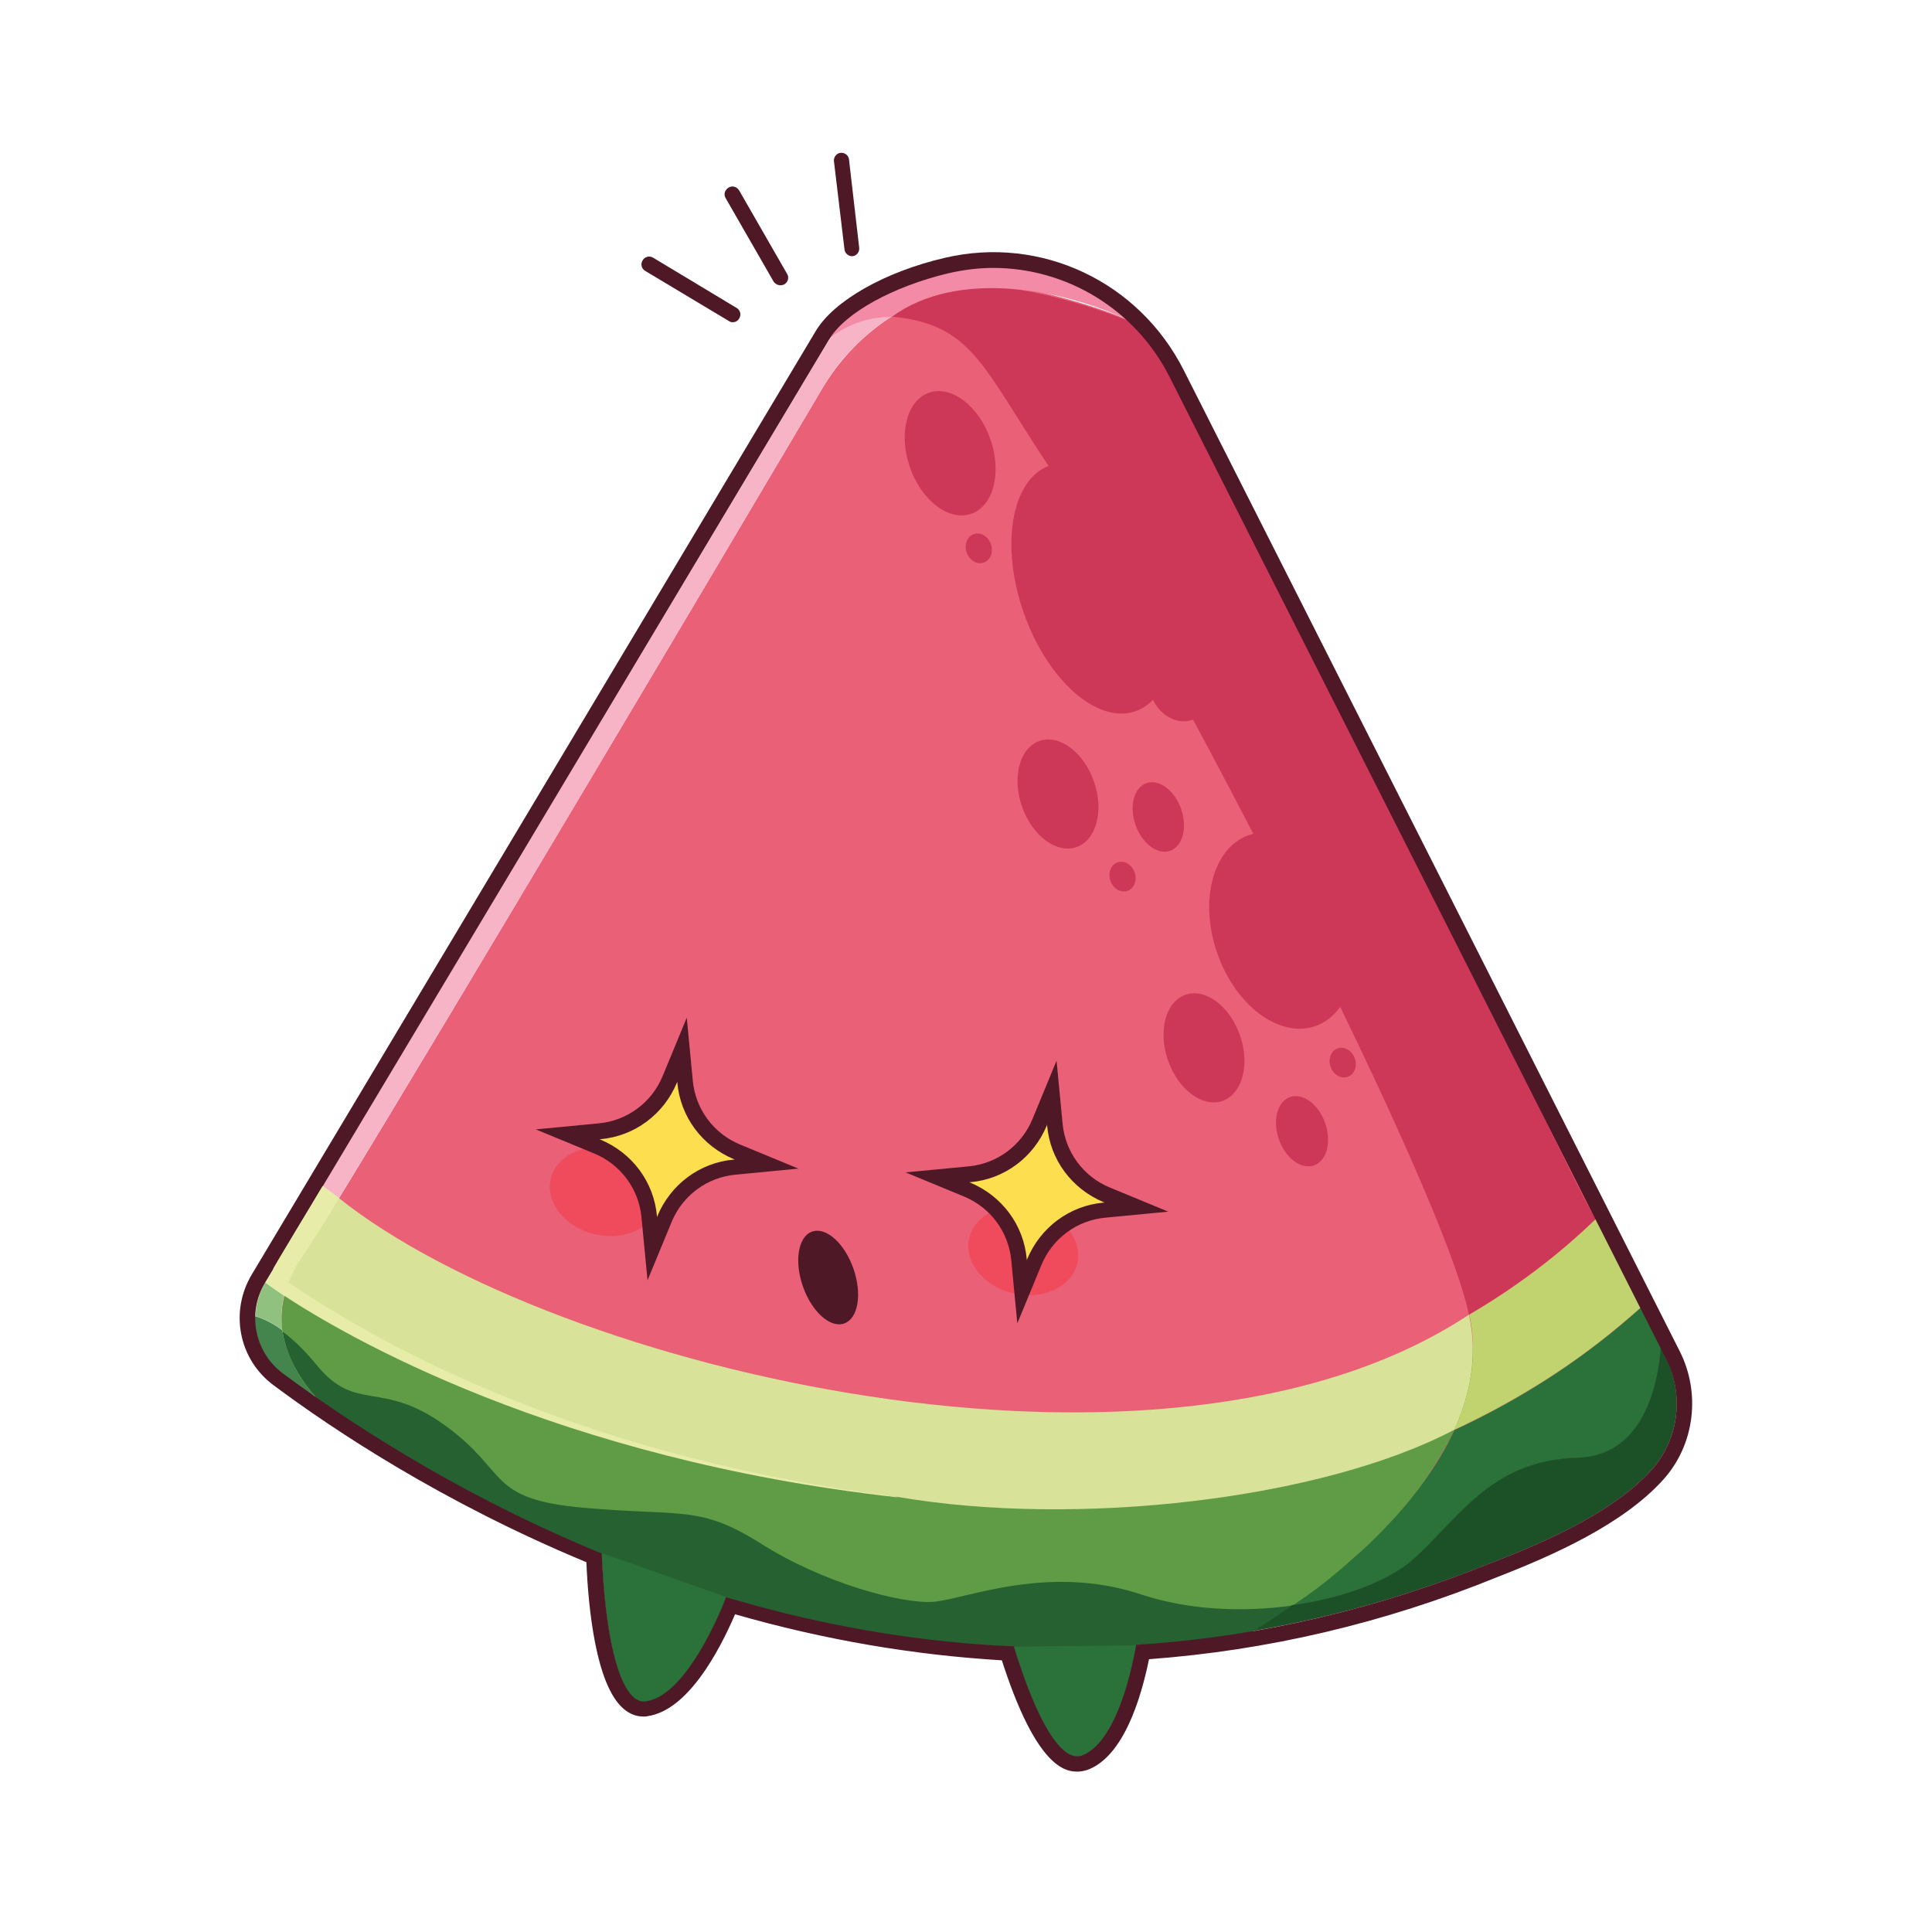 <svg id="Layer_1" enable-background="new 0 0 512 512" viewBox="0 0 512 512" xmlns="http://www.w3.org/2000/svg"><g><path d="m84 370.4c-3.5-2.4-9.6-3.8-12.6-6.7-3.7-3.6-4.1-9-3.8-14.9 1.7.5 4.2 1.5 7.2 3.7 1.2 7.7 5.7 14 9.2 17.9z" fill="#44854d"/><path d="m74.9 352.5c-3.1-2.2-5.5-3.2-7.2-3.7.1-3.1 1-6.3 2.6-9 0 0 1.7 1.3 5 3.5-.8 3.3-.9 6.3-.4 9.2z" fill="#91c17f"/><path d="m76.6 339.3c-.6 1.4-1 2.7-1.3 4.1-3.3-2.2-5-3.5-5-3.5l2.2-3.6c1.2.9 2.6 1.9 4.1 3z" fill="#e7eda9"/><path d="m437.8 389.4c-10 11.2-27.9 19.1-42.4 24.7-21.8 8.8-43.1 14.7-63.8 18.2-8.9 1.5-17.7 2.6-26.3 3.3-1.4.1-2.8.2-4.2.3-.2 1.3-.5 2.6-.8 4-2.2 10.3-6.5 22.6-13.5 25.3-1.1.4-2.2.3-3.4-.3-5.2-2.8-10-14.1-13.5-24.7-.4-1.3-.9-2.6-1.2-3.9-1.4-.1-2.9-.1-4.3-.2-24.3-1.4-47.1-5.7-68.1-11.7-1.3-.4-2.6-.7-3.9-1.1-.4 1.1-.9 2.3-1.4 3.5-4.4 10-11.7 22.9-19.8 24.1-1.2.2-2.2-.2-3.2-1-5.4-4.7-7.6-21.5-8.3-34-.1-1.5-.2-2.9-.2-4.2-1.4-.6-2.8-1.1-4.1-1.7-29.8-12.6-54.1-27.4-71.3-39.5-3.5-3.9-8-10.2-9.2-17.8-.4-2.9-.4-5.9.4-9.2.3-1.3.8-2.7 1.3-4.1.5-1.2 1.1-2.4 1.8-3.7.3-.6.7-1.2 1.1-1.8.7-1 1.6-2.4 2.8-4.2 1.9-3 4.5-7.1 7.5-12.1 29.2-47.7 104.8-175.2 128.2-214.8 4.6-7.7 10.9-14.2 18.3-18.9 5.9-3.7 12.6-6.3 19.6-7.3 6.1-1 12.7-.9 19.8.8 10.3 2.5 17.5 5 22.6 7.1.6.6 1.3 1.2 1.9 1.8.1.1.3.3.4.4.2.2.4.4.6.6s.4.4.6.6c.1 0 .1.1.1.1.3.4.6.7 1 1.1.4.5.8.9 1.2 1.4 1 1.2 1.9 2.5 2.8 3.8.2.3.4.7.7 1 .2.4.5.7.7 1.1.1.2.2.3.3.5s.2.3.3.5c.2.3.4.6.5.9.3.5.5 1 .8 1.5l112.7 223.2 8.3 16.5 3.6 7.1 5.4 10.7 1.3 2.6c4.9 9.7 3.4 21.5-3.7 29.5z" fill="#ea6077"/><path d="m290.5 78.6c-1-.6-2-1.2-3.1-1.8 1.1.6 2.1 1.2 3.1 1.8z" fill="#cd3858"/><path d="m422.9 323c-9.4 9.2-21.8 18.6-33.6 25.4-5.6-26.7-50.1-116.3-82.3-174.5-10.4-18.9-20.5-36.4-29.1-50.4-17.7-26.5-20.1-37.5-41.6-39.6 3.7-8 12.6-6.3 19.6-7.3 12.1-2.9 37.4 5.9 46.3 9.7 9.2.7 113.9 227.6 120.7 236.7z" fill="#cd3858"/><path d="m440.2 357.2c-.5 7.7-3.6 28.7-22 29.2-22.5.7-30.6 14.9-43 26.4-6.5 6-18.9 10.8-32.8 12.7 12.8-8.9 33.6-25.8 43-46.5 15.3-7.1 28-15.2 38.1-23 4.1-3.1 7.8-6.3 11.3-9.4z" fill="#2a723a"/><path d="m434.8 346.5c-3.5 3.1-7.3 6.3-11.3 9.4-10.1 7.8-22.8 15.9-38.1 23-.2.5-.4 1-.7 1.4-.1.2-.2.5-.3.7s-.2.5-.4.7c-.2.4-.5.9-.7 1.3-.3.5-.6 1-.9 1.6-.2.4-.5.8-.7 1.2 0 .1-.1.1-.1.2-.1.2-.2.4-.4.6-.3.4-.5.8-.8 1.3-.2.3-.3.5-.5.8-.4.6-.8 1.2-1.2 1.9-.2.3-.4.5-.5.8-.4.6-.8 1.1-1.2 1.7-.2.3-.5.6-.7 1-.4.5-.8 1.1-1.3 1.6-.3.4-.6.8-.9 1.2-.1.1-.2.3-.3.4-.4.5-.9 1.1-1.3 1.6-1 1.1-1.9 2.2-2.9 3.3-.5.5-.9 1-1.4 1.5-.1.1-.1.1-.1.1-.5.5-.9.9-1.3 1.4-.5.5-1 1-1.5 1.5s-1 1-1.5 1.5c-1.8 1.8-3.7 3.5-5.6 5.1-.4.4-.8.7-1.2 1.1-.7.6-1.5 1.3-2.2 1.9-1.2 1-2.3 1.9-3.4 2.8-.6.4-1.1.9-1.7 1.3-.8.6-1.5 1.2-2.3 1.7-.7.5-1.3 1-2 1.4-.3.2-.6.5-1 .7-.7.5-1.3 1-2 1.4-2.3 1.6-4.4 3-6.1 4.1-.4.3-.8.5-1.2.8-.6.4-1.1.7-1.5.9-.1.1-.2.1-.3.2s-.2.1-.3.2-.2.1-.2.1c-.1.1-.2.1-.3.2s-.2.1-.3.2c-.1 0-.1.1-.1.1s-.1 0-.1.1c-.2.1-.3.2-.4.2-8.9 1.5-17.7 2.6-26.3 3.3-1.4.1-2.8.2-4.2.3-.2 1.3-.5 2.6-.8 4-2.2 10.3-6.5 22.6-13.5 25.3-1.1.4-2.2.3-3.4-.3-5.2-2.8-10-14.1-13.5-24.7-.4-1.3-.9-2.6-1.2-3.9-1.4-.1-2.9-.1-4.3-.2-24.3-1.4-47.1-5.7-68.1-11.7-1.3-.4-2.6-.7-3.9-1.1-.4 1.1-.9 2.3-1.4 3.5-4.4 10-11.7 22.9-19.8 24.1-1.2.2-2.2-.2-3.2-1-5.4-4.7-7.6-21.5-8.3-34-.1-1.5-.2-2.9-.2-4.2-1.4-.6-2.8-1.1-4.1-1.7-29.8-12.6-54.1-27.4-71.3-39.5-3.5-3.9-8-10.2-9.2-17.8-.4-2.9-.4-5.9.4-9.2.3-1.3.8-2.7 1.3-4.1.5-1.2 1.1-2.4 1.8-3.7.3-.6.7-1.2 1.1-1.8.7-1 1.6-2.4 2.8-4.2l120.7 48.8 149.6-2 37.6-19.6 40.9-17.9z" fill="#5f9c45"/><path d="m437.8 389.4c-10 11.2-27.9 19.1-42.4 24.7-21.8 8.8-43.1 14.7-63.8 18.2.2-.1 4.5-2.6 10.7-6.9 14-1.9 26.4-6.7 32.8-12.7 12.4-11.5 20.5-25.7 43-26.4 18.4-.5 21.5-21.6 22-29.2l1.3 2.6c5 9.9 3.5 21.7-3.6 29.7z" fill="#1c5128"/><path d="m342.4 425.5c-2.3 1.6-4.4 3-6.1 4.1-.4.3-.8.5-1.2.8-.6.4-1.1.7-1.5.9-.1.1-.2.1-.3.2-.3.2-.5.3-.8.5-.1.1-.2.1-.3.2-.3.2-.5.3-.6.3-8.9 1.5-17.7 2.6-26.3 3.3-1.4.1-2.8.2-4.2.3-.2 1.3-.5 2.6-.8 4-2.2 10.3-6.5 22.6-13.5 25.3-1.1.4-2.2.3-3.4-.3-5.2-2.8-10-14.1-13.5-24.7-.4-1.3-.9-2.6-1.2-3.9-1.4-.1-2.9-.1-4.3-.2-24.3-1.4-47.1-5.7-68.1-11.7-1.3-.4-2.6-.7-3.9-1.1-.4 1.1-.9 2.3-1.4 3.5-4.4 10-11.7 22.9-19.8 24.1-1.2.2-2.2-.2-3.2-1-5.4-4.7-7.6-21.5-8.3-34-.1-1.5-.2-2.9-.2-4.2-1.4-.6-2.8-1.1-4.1-1.7-29.8-12.6-54.1-27.4-71.3-39.5-3.5-3.9-8-10.2-9.2-17.8 2.6 1.9 5.6 4.7 8.9 8.7 10.6 13.1 17.1 3.8 34.2 16.2s10.8 19.5 36.9 21.8 30.4-.8 46.8 9.5c16.4 10.4 37.2 16 45.6 15.4s30.7-10.4 55.9-1.7c12.2 3.9 26.3 4.5 39.2 2.7z" fill="#256131"/><path d="m237.9 396.8h-.1c-90.6-10.1-146.6-42.9-162.9-53.7.3-1.3 1.1-2.5 1.7-3.8.5-1.2 1.1-2.4 1.8-3.7z" fill="#e7eda9"/><path d="m192.4 423.2c-.4 1.1-.9 2.3-1.4 3.5-4.4 10-11.7 22.9-19.8 24.1-1.2.2-2.2-.2-3.2-1-5.4-4.7-7.6-21.5-8.3-34-.1-1.5-.2-2.9-.2-4.2z" fill="#2a723a"/><path d="m301.2 436c-.2 1.3-.5 2.6-.8 4-2.2 10.3-6.5 22.6-13.5 25.3-1.1.4-2.2.3-3.4-.3-5.2-2.8-10-14.1-13.5-24.7-.4-1.3-.9-2.6-1.2-3.9z" fill="#2a723a"/><path d="m390.3 357.3c.1 7.5-1.8 14.8-4.9 21.6-34.9 18.4-99.8 26-147.5 17.8-80.3-10.1-134.7-38-163.9-58.6 4-8 10.6-11.6 15.8-20.6 57 45.5 218.6 84.4 299.5 30.9.6 3 1 5.9 1 8.9z" fill="#d8e299"/><path d="m434.8 346.5c-3.5 3.1-7.3 6.3-11.3 9.4-10.1 7.8-22.8 15.9-38.1 23 4.3-9.5 6.3-19.8 4-30.5 6.1-3.6 12-7.5 17.7-11.8 6-4.5 11.3-9.2 15.9-13.6z" fill="#c1d36e"/><path d="m289.3 374.7.3-.1c-.1.1-.2.1-.3.1z" fill="#dd3b5d"/><g fill="#cd3858"><ellipse cx="289.7" cy="155.9" rx="19.4" ry="34.5" transform="matrix(.944 -.329 .329 .944 -35.188 104.056)"/><ellipse cx="251.9" cy="120.1" rx="11.3" ry="17" transform="matrix(.944 -.329 .329 .944 -25.505 89.62)"/><ellipse cx="312.9" cy="181.5" rx="8.2" ry="9.8" transform="matrix(.944 -.329 .329 .944 -42.317 113.131)"/><ellipse cx="259.5" cy="145.3" rx="3.4" ry="4" transform="matrix(.944 -.329 .329 .944 -33.381 93.528)"/><ellipse cx="339.9" cy="246.6" rx="18.2" ry="26.8" transform="matrix(.944 -.329 .329 .944 -62.231 125.656)"/><ellipse cx="280.5" cy="210.4" rx="10.1" ry="14.9" transform="matrix(.944 -.329 .329 .944 -53.638 104.089)"/><ellipse cx="319.2" cy="277.7" rx="10.1" ry="14.9" transform="matrix(.944 -.329 .329 .944 -73.621 120.558)"/><ellipse cx="345.2" cy="299.8" rx="6.5" ry="9.6" transform="matrix(.944 -.329 .329 .944 -79.449 130.344)"/><ellipse cx="307.1" cy="216.5" rx="6.4" ry="9.5" transform="matrix(.944 -.329 .329 .944 -54.165 113.163)"/><ellipse cx="356" cy="281.6" rx="3.4" ry="4" transform="matrix(.944 -.329 .329 .944 -72.88 132.896)"/><ellipse cx="297.6" cy="232.3" rx="3.4" ry="4" transform="matrix(.944 -.329 .329 .944 -59.88 110.926)"/></g><path d="m236.3 83.9c-7.4 4.7-13.8 11.1-18.3 18.9-23.4 39.6-99 167.2-128.2 214.7-1.5-1.1-3-2.2-4.3-3.2l10.5-17.5 15.9-26.6 8.4-14 25.9-43.3 28.2-47.1 45.4-75.9c.3-.4 6.7-6 16.5-6z" fill="#f7b4c7"/><path d="m298.3 84.5c-16.7-7.7-44.5-13.4-62-.5-9.8-.1-16.2 5.5-16.6 5.9-.6-3.9 4-8.8 8.4-11.5 20.2-12.6 52.8-10.6 70.2 6.1z" fill="#f38aa6"/><path d="m445.1 358-60.9-120.5-70.5-139.4c-11.9-23.5-37.8-35.7-63.2-29.8-16 3.7-29.5 11.4-34.3 19.4l-83.9 140.4-65.6 109.7c-5.9 9.9-3.4 22.5 5.8 29.3 15.8 11.8 44.8 31.1 82.9 46.9.5 12.1 2.5 32.5 9.8 38.8 1.6 1.4 3.4 2.1 5.3 2.1.4 0 .8 0 1.1-.1 10.6-1.5 18.9-17 23.2-27 23.7 6.8 47.3 10.8 70.7 12.2 3.6 11.2 9.1 24.8 16 28.5 1.3.7 2.6 1 4 1 .9 0 1.9-.2 2.8-.5 9.4-3.6 14-18.6 16.2-29.3 31.3-2.3 62.2-9.5 92.4-21.8 14.9-5.8 33.3-14 43.9-25.8 8.3-9.2 10-22.9 4.3-34.1zm-7.3 31.4c-10 11.2-27.9 19.1-42.4 24.7-31.2 12.6-61.4 19.3-90.1 21.5-1.4.1-2.8.2-4.2.3-.2 1.3-.5 2.6-.8 4-2.2 10.3-6.5 22.6-13.5 25.3-1.1.4-2.2.3-3.4-.3-5.2-2.8-10-14.1-13.5-24.7-.4-1.3-.9-2.6-1.2-3.9-1.4-.1-2.9-.1-4.3-.2-24.3-1.4-47.1-5.7-68.1-11.7-1.3-.4-2.6-.7-3.9-1.1-.4 1.1-.9 2.3-1.4 3.5-4.4 10-11.7 22.9-19.8 24.1-1.2.2-2.2-.2-3.2-1-5.4-4.7-7.6-21.5-8.3-34-.1-1.5-.2-2.9-.2-4.2-1.4-.6-2.8-1.1-4.1-1.7-35.4-15-63.1-33.2-80.4-46-7.5-5.6-9.6-15.9-4.8-24l62.4-104.3 87.1-145.7c4.2-7.1 17-14.1 31.7-17.6 4-.9 7.9-1.4 11.8-1.4 19.4 0 37.7 10.9 46.8 29l70.8 140 60.6 119.9c5 9.7 3.5 21.5-3.6 29.5z" fill="#4e1827"/><path d="m85.5 314.3-8 13.3-3.7 6.2-1.4 2.4c1.3 1 2.1 3.7 3.6 4.7.5-1.2 1.8-4.1 2.5-5.3.3-.6.7-1.2 1.1-1.8.7-1 1.6-2.4 2.8-4.2 1.9-3 4.5-7.1 7.5-12.1-1.6-1.1-3-2.2-4.4-3.2z" fill="#e7eda9"/><g><ellipse cx="160.2" cy="316" fill="#f04a5d" rx="11.6" ry="14.7" transform="matrix(.228 -.974 .974 .228 -184.036 399.781)"/><ellipse cx="271.1" cy="331.7" fill="#f04a5d" rx="11.6" ry="14.7" transform="matrix(.228 -.974 .974 .228 -113.709 519.884)"/><path d="m181.5 286.7-.8-8.5-3.2 7.9c-3.2 7.7-10.3 13-18.6 13.8l-8.5.8 7.9 3.2c7.7 3.2 13 10.3 13.8 18.6l.8 8.5 3.2-7.9c3.2-7.7 10.3-13 18.6-13.8l8.5-.8-7.9-3.2c-7.7-3.2-13-10.4-13.8-18.6z" fill="#fdde4f"/><g><path d="m171.6 339.3-1.6-16.7c-.7-7.5-5.5-14-12.5-16.9l-15.5-6.4 16.7-1.6c7.5-.7 14-5.5 16.9-12.5l6.4-15.5 1.6 16.7c.7 7.5 5.5 14 12.5 16.9l15.5 6.4-16.7 1.6c-7.5.7-14 5.5-16.9 12.5zm-12.8-37.4.3.1c8.4 3.5 14.2 11.2 15 20.3v.3l.1-.3c3.5-8.4 11.2-14.2 20.3-15h.3l-.3-.1c-8.4-3.5-14.2-11.2-15-20.3v-.3l-.1.3c-3.5 8.4-11.2 14.2-20.3 15z" fill="#4e1827"/></g><path d="m279.5 298.1-.8-8.5-3.2 7.9c-3.2 7.7-10.3 13-18.6 13.8l-8.5.8 7.9 3.2c7.7 3.2 13 10.3 13.8 18.6l.8 8.5 3.2-7.9c3.2-7.7 10.3-13 18.6-13.8l8.5-.8-7.9-3.2c-7.7-3.2-13-10.3-13.8-18.6z" fill="#fdde4f"/><g><path d="m269.6 350.7-1.6-16.7c-.7-7.5-5.5-14-12.5-16.9l-15.5-6.4 16.7-1.6c7.5-.7 14-5.5 16.9-12.5l6.4-15.5 1.6 16.7c.7 7.5 5.5 14 12.5 16.9l15.5 6.4-16.7 1.6c-7.5.7-14 5.5-16.9 12.5zm-12.8-37.4.3.1c8.4 3.5 14.2 11.2 15 20.3v.3l.1-.3c3.5-8.4 11.2-14.2 20.3-15h.3l-.3-.1c-8.4-3.5-14.2-11.2-15-20.3v-.3l-.1.3c-3.5 8.4-11.2 14.2-20.3 15z" fill="#4e1827"/></g><ellipse cx="219.6" cy="338.6" fill="#4e1827" rx="7.1" ry="12.9" transform="matrix(.944 -.329 .329 .944 -99.229 91.169)"/><g><path d="m206.8 75.6c-.7 0-1.4-.4-1.8-1l-12.7-22.1c-.6-1-.2-2.2.8-2.8s2.2-.2 2.8.8l12.7 22.1c.6 1 .2 2.2-.8 2.8-.3.1-.6.2-1 .2z" fill="#4e1827"/></g><g><path d="m194.2 85.4c-.4 0-.7-.1-1-.3l-22.2-13.3c-1-.6-1.3-1.8-.7-2.8s1.8-1.3 2.8-.7l22.1 13.3c1 .6 1.3 1.8.7 2.8-.4.7-1.1 1-1.7 1z" fill="#4e1827"/></g><g><path d="m225.8 67.9c-1 0-1.9-.8-2-1.8l-2.8-23.4c-.1-1.1.7-2.1 1.8-2.2s2.1.7 2.2 1.8l2.7 23.4c.1 1.1-.7 2.1-1.8 2.2z" fill="#4e1827"/></g></g></g></svg>